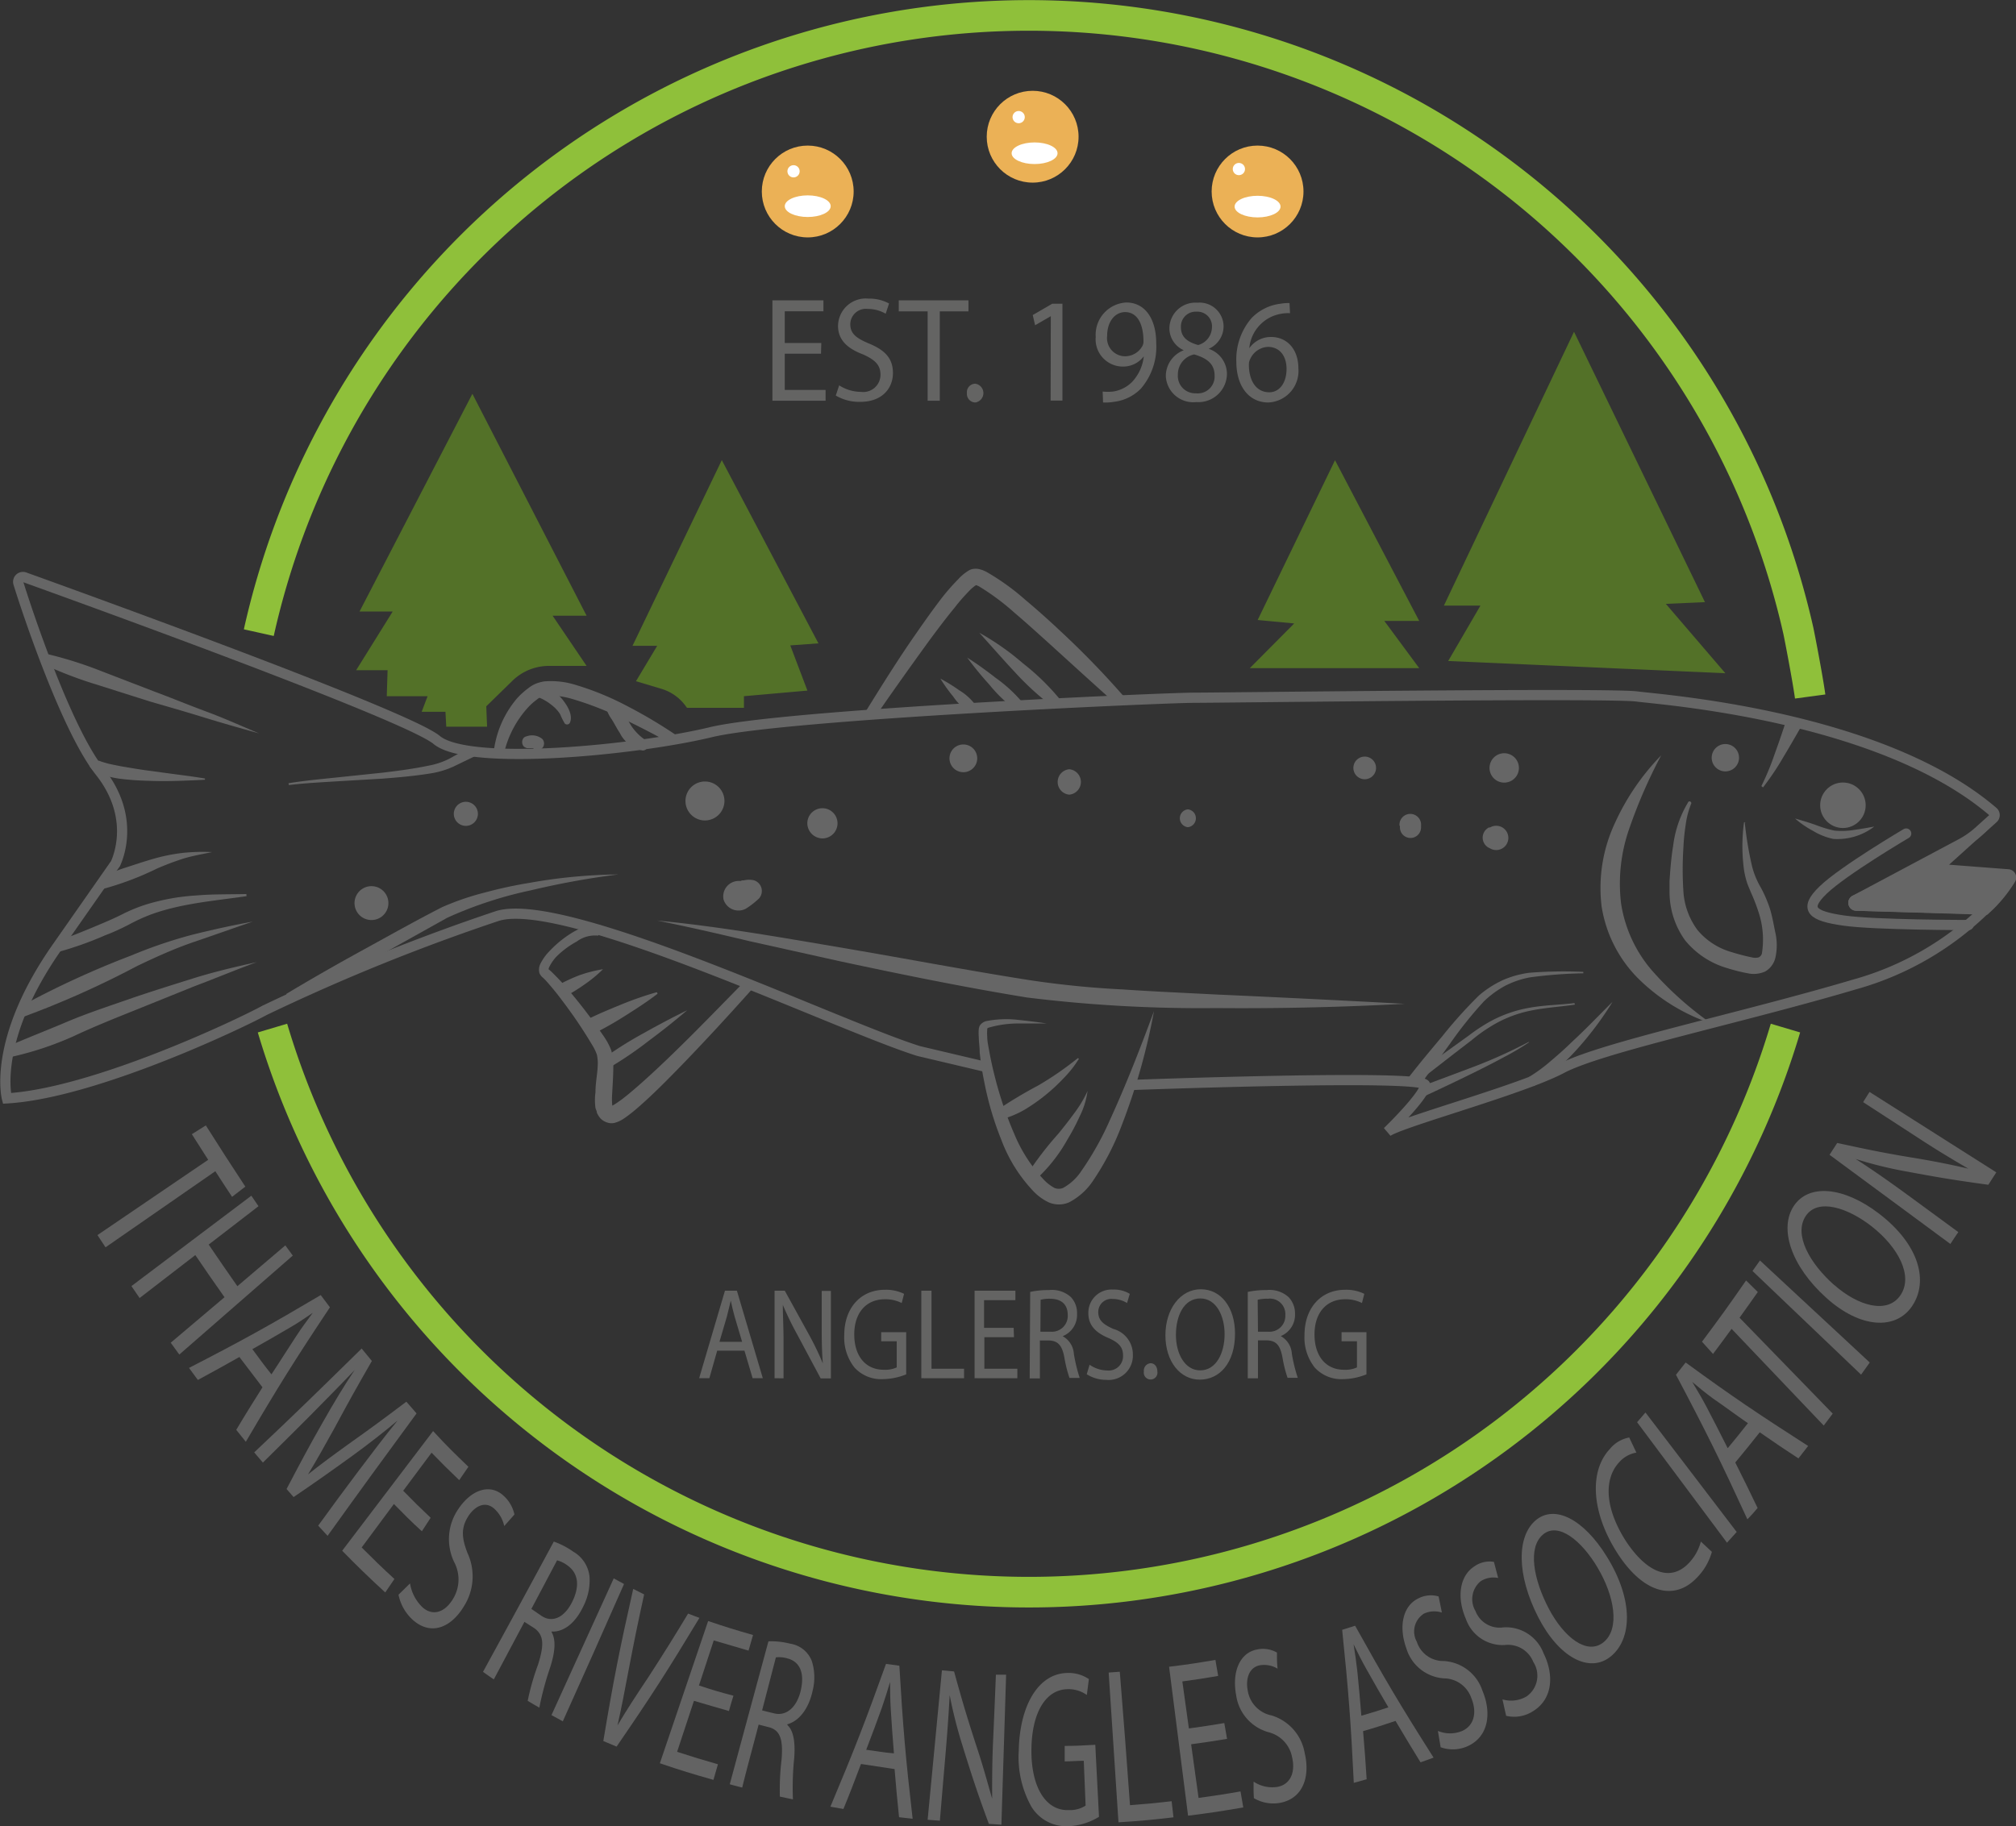 <svg id="Layer_1" data-name="Layer 1" xmlns="http://www.w3.org/2000/svg" viewBox="0 0 197.55 179"><rect x="0" y="0" width="197.55" height="179" fill="#333333" stroke="none"/><defs><style>.cls-1,.cls-5,.cls-7{fill:none;}.cls-1{stroke:#8fc03a;stroke-width:3px;}.cls-1,.cls-4,.cls-5,.cls-7{stroke-miterlimit:10;}.cls-2{fill:#ebb156;}.cls-3{fill:#fff;}.cls-4,.cls-6{fill:#666;}.cls-4,.cls-5,.cls-7{stroke:#666;}.cls-7{stroke-linecap:round;}.cls-8{fill:#646463;}.cls-9{fill:#636363;}.cls-10{fill:#537128;}</style></defs><title>logo final</title><g id="logo"><path class="cls-1" d="M186.19,90" transform="translate(-8.1 -11.23)"/><path class="cls-1" d="M33.46,73.24A77.3,77.3,0,0,1,184.31,73c.11.47.94,4.79,1.17,6.5" transform="translate(-8.1 -11.23)"/><path class="cls-1" d="M183.06,112A77.34,77.34,0,0,1,34.8,112" transform="translate(-8.1 -11.23)"/><g id="yellow_dots" data-name="yellow dots"><circle class="cls-2" cx="79.15" cy="18.77" r="4.5"/><circle class="cls-2" cx="101.19" cy="13.4" r="4.5"/><circle class="cls-2" cx="123.23" cy="18.77" r="4.5"/><ellipse class="cls-3" cx="79.15" cy="20.21" rx="2.25" ry="1.06"/><circle class="cls-3" cx="77.76" cy="16.79" r="0.6"/><ellipse class="cls-3" cx="101.38" cy="15.02" rx="2.25" ry="1.06"/><circle class="cls-3" cx="99.82" cy="11.48" r="0.6"/><ellipse class="cls-3" cx="123.23" cy="20.25" rx="2.25" ry="1.06"/><circle class="cls-3" cx="121.4" cy="16.57" r="0.6"/></g><g id="fish"><path class="cls-4" d="M202.64,100.39h0L190,100a.28.28,0,0,1-.13-.53l10-4.86-1.44,1.3a.31.31,0,0,0,.19.54l6.26.48a.31.31,0,0,1,.24.48A13.07,13.07,0,0,1,202.64,100.39Z" transform="translate(-8.1 -11.23)"/><path class="cls-5" d="M144,122.25l0,0s0,0,0,0Z" transform="translate(-8.1 -11.23)"/><path class="cls-5" d="M118.88,117.58s28.87-1.08,28.87,0c0,.9-2.94,3.85-3.69,4.58,1.27-.94,13.13-4.12,17.06-6.2s17.38-4.88,28.76-8.25a29.65,29.65,0,0,0,12.75-7.36L190,100a.28.28,0,0,1-.13-.53L200.14,94A9,9,0,0,0,202,92.72l1.42-1.28a.43.43,0,0,0,0-.63c-11-9.46-32.57-11-34.9-11.31-2.68-.37-40.38.12-43.38.12S85,81.25,77.75,83,54,86.38,50.88,83.75C48,81.36,16.22,69.87,10.5,67.81a.47.47,0,0,0-.6.58c1,3.23,4.78,14.44,8,18.49,3.59,4.55,1.67,8.65,1.52,9h0c-.07.09-.76,1.09-5.77,8.25-6.37,9.13-4.87,14.76-4.87,14.76,8.5-.5,22.75-7.26,25.25-8.63A197.44,197.44,0,0,1,56.88,101c6.74-2,33.24,10.75,41.24,13.25l6.69,1.58" transform="translate(-8.1 -11.23)"/><path class="cls-6" d="M72.5,101.46c6.15.59,12.23,1.67,18.3,2.7s12.12,2.19,18.18,3.14a91.32,91.32,0,0,0,9.1.91c3.07.21,6.14.34,9.21.5q9.22.41,18.46.91-9.24.5-18.5.42A139,139,0,0,1,108.72,109c-6.12-1-12.15-2.23-18.18-3.52l-9-2C78.52,102.76,75.52,102.07,72.5,101.46Z" transform="translate(-8.1 -11.23)"/><path class="cls-6" d="M170.88,85.27a50.27,50.27,0,0,0-3.12,7.16,16.32,16.32,0,0,0-.81,7.35,13.1,13.1,0,0,0,3.05,6.6,33.17,33.17,0,0,0,5.79,5.17,18.6,18.6,0,0,1-6.89-4.15,12.77,12.77,0,0,1-3.86-7.35,15,15,0,0,1,1.31-8.15A23.29,23.29,0,0,1,170.88,85.27Z" transform="translate(-8.1 -11.23)"/><path class="cls-7" d="M201,101.9s-9.2,0-12.24-.44-4-1.08-2-3,8.13-5.53,8.13-5.53" transform="translate(-8.1 -11.23)"/><path class="cls-6" d="M179.07,91.83a34,34,0,0,0,.73,4.37,8.06,8.06,0,0,0,.83,2,12.54,12.54,0,0,1,.92,2.14c.23.77.35,1.5.51,2.27a5.58,5.58,0,0,1,0,2.54,2.1,2.1,0,0,1-1,1.31,2.77,2.77,0,0,1-1.54.2,18.14,18.14,0,0,1-2.31-.58,8.29,8.29,0,0,1-4-2.7,8.12,8.12,0,0,1-1.51-4.59V97.56l.08-1.13c.07-.76.14-1.51.27-2.27a10.82,10.82,0,0,1,1.5-4.34.15.15,0,0,1,.21,0,.15.15,0,0,1,.06.19l0,0a8.37,8.37,0,0,0-.54,2.08,20.05,20.05,0,0,0-.22,2.19,33.38,33.38,0,0,0,0,4.36,7.11,7.11,0,0,0,1.38,3.75,6.73,6.73,0,0,0,3.33,2.16,20.19,20.19,0,0,0,2,.52,1.32,1.32,0,0,0,.66,0,.57.57,0,0,0,.32-.38,8.57,8.57,0,0,0-.31-4,18.69,18.69,0,0,0-.77-2c-.14-.35-.29-.66-.42-1.08a8.19,8.19,0,0,1-.26-1.17,17.32,17.32,0,0,1,0-4.55.07.07,0,0,1,.14,0Z" transform="translate(-8.1 -11.23)"/><circle class="cls-6" cx="180.59" cy="78.93" r="2.23"/><path class="cls-6" d="M184,91.46c.68.19,1.33.39,2,.62a11.24,11.24,0,0,0,1.85.56,7.25,7.25,0,0,0,1.91-.06c.66-.09,1.33-.21,2-.33a5.93,5.93,0,0,1-4,1.21,6.21,6.21,0,0,1-2-.79A9.28,9.28,0,0,1,184,91.46Z" transform="translate(-8.1 -11.23)"/><path class="cls-6" d="M180.7,88.28A25.67,25.67,0,0,0,182,85.14c.39-1.07.76-2.15,1.11-3.23l1.44.62c-.57,1-1.15,2-1.75,3a26.38,26.38,0,0,1-1.94,2.88Z" transform="translate(-8.1 -11.23)"/><path class="cls-6" d="M166.12,109.42a31.84,31.84,0,0,1-3.38,4.54,24.07,24.07,0,0,1-2,2,12.06,12.06,0,0,1-2.36,1.73l-.48-.88a15.61,15.61,0,0,0,2.18-1.6c.7-.59,1.4-1.21,2.06-1.86C163.49,112.11,164.78,110.75,166.12,109.42Z" transform="translate(-8.1 -11.23)"/><path class="cls-6" d="M163.25,106.63a45.17,45.17,0,0,0-5.24.4,9,9,0,0,0-2.43.83,9.84,9.84,0,0,0-2.06,1.51,39.31,39.31,0,0,0-3.27,4.07c-1,1.41-2.09,2.84-3.06,4.27l-1.12-.79c1.1-1.43,2.23-2.77,3.37-4.13a44.28,44.28,0,0,1,3.6-4,10.14,10.14,0,0,1,2.3-1.48,9.51,9.51,0,0,1,2.6-.73,42.85,42.85,0,0,1,5.31-.09Z" transform="translate(-8.1 -11.23)"/><path class="cls-6" d="M162.43,109.7c-1.45.22-2.91.29-4.33.59a11.84,11.84,0,0,0-4,1.6,15.38,15.38,0,0,0-1.76,1.27l-1.73,1.33-3.44,2.67-.48-.59,3.56-2.56,1.78-1.28a17.72,17.72,0,0,1,1.83-1.23,12.44,12.44,0,0,1,4.16-1.5c1.45-.26,2.91-.27,4.36-.45Z" transform="translate(-8.1 -11.23)"/><path class="cls-6" d="M157.94,113.39a24.63,24.63,0,0,1-2.47,1.46c-.84.46-1.69.89-2.55,1.32q-2.56,1.27-5.18,2.48l-.38-.93q2.69-1,5.34-2a47.65,47.65,0,0,0,5.19-2.36Z" transform="translate(-8.1 -11.23)"/><path class="cls-6" d="M110.67,111.55c-1,0-1.94,0-2.9,0a10.38,10.38,0,0,0-2.76.4c-.06,0-.2.1-.17.12s0,0,0,0v.11a3.61,3.61,0,0,0,0,.65c0,.47.11.94.19,1.4.17.94.38,1.87.62,2.79a36.31,36.31,0,0,0,1.85,5.38,14.65,14.65,0,0,0,3,4.58,4.22,4.22,0,0,0,.93.69,1.12,1.12,0,0,0,.84,0,5.11,5.11,0,0,0,1.81-1.69,29.31,29.31,0,0,0,2.76-4.92c1.59-3.47,3-7.08,4.34-10.72A62.05,62.05,0,0,1,118,121.58a25.77,25.77,0,0,1-2.73,5.29,6.33,6.33,0,0,1-2.41,2.21,2.51,2.51,0,0,1-2,0,5.1,5.1,0,0,1-1.41-1,14.83,14.83,0,0,1-3.23-5.13,30.69,30.69,0,0,1-1.67-5.67,28.39,28.39,0,0,1-.45-2.91c0-.49-.08-1-.09-1.49a5.5,5.5,0,0,1,0-.79,1.4,1.4,0,0,1,.06-.24.75.75,0,0,1,.2-.28,1.21,1.21,0,0,1,.45-.25,10.22,10.22,0,0,1,3-.14C108.74,111.29,109.71,111.4,110.67,111.55Z" transform="translate(-8.1 -11.23)"/><path class="cls-6" d="M117.47,80.24c-2.24-2-4.43-4-6.63-6-1.11-1-2.21-2-3.33-2.95a23.36,23.36,0,0,0-3.45-2.57,1.86,1.86,0,0,0-.36-.15s-.12,0,0,0l.06,0a0,0,0,0,1,0,0,3.84,3.84,0,0,0-.67.56c-.48.5-1,1.07-1.42,1.63-.94,1.14-1.83,2.33-2.71,3.53-1.74,2.41-3.48,4.84-5.16,7.3L92.91,81c1.58-2.55,3.16-5.09,4.88-7.56.86-1.24,1.72-2.46,2.65-3.67A22.35,22.35,0,0,1,102,68a4.74,4.74,0,0,1,1.06-.87,1.21,1.21,0,0,1,.57-.15,1.48,1.48,0,0,1,.52.06,2.92,2.92,0,0,1,.66.27,23.17,23.17,0,0,1,3.78,2.73q1.74,1.46,3.37,3a84.94,84.94,0,0,1,6.27,6.46Z" transform="translate(-8.1 -11.23)"/><path class="cls-6" d="M73.91,84.15c-1.58-.88-3.2-1.73-4.84-2.5a31.17,31.17,0,0,0-5-1.94,7.63,7.63,0,0,0-2.44-.29,2.2,2.2,0,0,0-.49.12,1.48,1.48,0,0,0-.43.26,6,6,0,0,0-.92.83,10,10,0,0,0-2.32,4.52l-1-.13a9.86,9.86,0,0,1,2.28-5.32,7.18,7.18,0,0,1,1.1-1,3.14,3.14,0,0,1,.74-.45,3.76,3.76,0,0,1,.84-.23,8,8,0,0,1,3,.32,27.81,27.81,0,0,1,5.21,2.14,47.07,47.07,0,0,1,4.78,2.85Z" transform="translate(-8.1 -11.23)"/><path class="cls-6" d="M81.92,108.05c-2.37,2.65-4.76,5.26-7.24,7.81-1.24,1.27-2.49,2.54-3.85,3.74-.34.3-.69.6-1.06.88-.19.15-.39.29-.6.43a3,3,0,0,1-.88.39,1.33,1.33,0,0,1-.76-.07,1.51,1.51,0,0,1-.61-.4,2.32,2.32,0,0,1-.33-.53c0-.15-.1-.32-.14-.47a5.74,5.74,0,0,1,0-1.53c0-.92.19-1.79.22-2.61a4,4,0,0,0-.08-1.08,4.66,4.66,0,0,0-.49-1,45.1,45.1,0,0,0-2.93-4.33,25.35,25.35,0,0,0-1.64-2l-.2-.2a1.12,1.12,0,0,1-.37-.47,1.33,1.33,0,0,1,.14-1,4.88,4.88,0,0,1,.87-1.18,10.74,10.74,0,0,1,2.16-1.76,7.33,7.33,0,0,1,1.29-.62,2.74,2.74,0,0,1,1.6-.11l-.3,1a3,3,0,0,0-2.11.58A8.71,8.71,0,0,0,62.62,105a4.2,4.2,0,0,0-.69,1c-.08.15-.08.32-.09.26-.17-.2.23.15.35.27a24.58,24.58,0,0,1,1.84,2,53.79,53.79,0,0,1,3.25,4.3,6.52,6.52,0,0,1,.71,1.33,5.42,5.42,0,0,1,.21,1.54c0,1-.07,1.85-.11,2.69a6.7,6.7,0,0,0,0,1.12.53.53,0,0,1,0,.17,0,0,0,0,1,0,0s-.06,0-.06,0,0,0,0,0-.07,0-.1,0a2,2,0,0,0,.32-.16,4.78,4.78,0,0,0,.5-.33c.34-.23.67-.5,1-.77,1.33-1.11,2.62-2.31,3.89-3.53,2.54-2.44,5-5,7.47-7.51Z" transform="translate(-8.1 -11.23)"/><path class="cls-6" d="M75.44,110.25q-1.84,1.57-3.77,3a35.64,35.64,0,0,1-4,2.71l-.58-.88a36.53,36.53,0,0,1,4.06-2.57Q73.26,111.32,75.44,110.25Z" transform="translate(-8.1 -11.23)"/><path class="cls-6" d="M72.54,108.63c-1,.78-2.07,1.46-3.14,2.14a35.14,35.14,0,0,1-3.27,1.85l-.69-1.35c1.11-.59,2.28-1.06,3.44-1.54s2.36-.9,3.58-1.25Z" transform="translate(-8.1 -11.23)"/><path class="cls-6" d="M67.19,106.23a13.22,13.22,0,0,1-1.85,1.52,15.2,15.2,0,0,1-2,1.21l-.6-1.14a16.44,16.44,0,0,1,2.14-1A13.31,13.31,0,0,1,67.19,106.23Z" transform="translate(-8.1 -11.23)"/><path class="cls-6" d="M113.83,115a10.73,10.73,0,0,1-1.51,1.92A17.87,17.87,0,0,1,108.5,120a9.31,9.31,0,0,1-2.26.94l-.43-.9a43.64,43.64,0,0,1,4-2.4,30.76,30.76,0,0,0,3.9-2.69Z" transform="translate(-8.1 -11.23)"/><path class="cls-6" d="M108.75,126.34a33.14,33.14,0,0,1,3.07-4c.53-.65,1.05-1.31,1.55-2a11.55,11.55,0,0,0,1.3-2.17,7.78,7.78,0,0,1-.77,2.48,20.8,20.8,0,0,1-1.21,2.29,15.6,15.6,0,0,1-3.19,4Z" transform="translate(-8.1 -11.23)"/><path class="cls-6" d="M177.17,86.84a1.34,1.34,0,0,0,0-2.68,1.34,1.34,0,0,0,0,2.68Z" transform="translate(-8.1 -11.23)"/><path class="cls-6" d="M155.5,87.94a1.44,1.44,0,0,0,0-2.88,1.44,1.44,0,0,0,0,2.88Z" transform="translate(-8.1 -11.23)"/><path class="cls-6" d="M154.07,92.31l-.13.06a1.12,1.12,0,0,0,0,1.93l.13.06a1.19,1.19,0,1,0,0-2Z" transform="translate(-8.1 -11.23)"/><path class="cls-6" d="M145.28,92.17l0,.16a1,1,0,0,0,2.07,0l0-.16a1.06,1.06,0,1,0-2.11,0Z" transform="translate(-8.1 -11.23)"/><path class="cls-6" d="M141.83,87.61a1.11,1.11,0,0,0,0-2.22,1.11,1.11,0,0,0,0,2.22Z" transform="translate(-8.1 -11.23)"/><path class="cls-6" d="M68.69,96.94a79.9,79.9,0,0,0-8.58,1.56,39.5,39.5,0,0,0-8.17,2.68l-7.6,4.24c-2.56,1.4-5.12,2.79-7.71,4.11l-.49-.87c2.5-1.5,5-2.93,7.59-4.35s5.07-2.82,7.71-4.17a26.61,26.61,0,0,1,4.22-1.44,42.8,42.8,0,0,1,4.3-.93A52.24,52.24,0,0,1,68.69,96.94Z" transform="translate(-8.1 -11.23)"/><path class="cls-6" d="M33.5,83.12c-1.79-.5-3.57-1-5.35-1.55S24.6,80.51,22.83,80l-5.3-1.68a38.9,38.9,0,0,1-5.2-2l.33-1A39.4,39.4,0,0,1,18,77l5.19,2c1.74.65,3.46,1.36,5.19,2S31.79,82.41,33.5,83.12Z" transform="translate(-8.1 -11.23)"/><path class="cls-6" d="M28.18,87.66c-1.85.09-3.72.18-5.59.1a27.15,27.15,0,0,1-2.82-.21,10.64,10.64,0,0,1-1.42-.31,4.73,4.73,0,0,1-.73-.28l-.37-.22a2.23,2.23,0,0,1-.39-.42l.85-.52a.22.22,0,0,1,.12,0l.25.1.58.17c.42.1.86.18,1.3.27.89.15,1.8.31,2.71.43l2.75.37c.92.12,1.85.24,2.77.4Z" transform="translate(-8.1 -11.23)"/><path class="cls-6" d="M28.88,94.75c-.95.2-1.89.36-2.79.63a27.9,27.9,0,0,0-2.64,1,29.36,29.36,0,0,1-5.33,2l-.36-.93a12.55,12.55,0,0,1,2.62-1.17c.9-.29,1.81-.6,2.75-.87A18,18,0,0,1,26,94.83,18.77,18.77,0,0,1,28.88,94.75Z" transform="translate(-8.1 -11.23)"/><path class="cls-6" d="M32.26,99.07c-3.23.47-6.5.72-9.46,1.83a18,18,0,0,0-2.15,1c-.73.37-1.48.72-2.23,1a34.22,34.22,0,0,1-4.65,1.65l-.29-.95c1.49-.57,3-1.16,4.47-1.79.74-.31,1.48-.63,2.2-1a15.41,15.41,0,0,1,2.32-.94,21.12,21.12,0,0,1,4.88-.87c1.64-.14,3.27-.1,4.89-.14Z" transform="translate(-8.1 -11.23)"/><path class="cls-6" d="M32.88,101.56c-1.94.66-3.87,1.35-5.78,2s-3.78,1.5-5.59,2.37a90.4,90.4,0,0,1-11.21,5L9.89,110A88.92,88.92,0,0,1,21,104.87a45.93,45.93,0,0,1,5.87-2C28.85,102.37,30.86,101.93,32.88,101.56Z" transform="translate(-8.1 -11.23)"/><path class="cls-6" d="M33.25,105.54c-2,.73-4,1.57-6.05,2.34l-6,2.42c-2,.8-4,1.61-5.94,2.52A31.7,31.7,0,0,1,9,114.87l-.3-1c2-.88,4-1.65,5.93-2.47s4.07-1.53,6.12-2.24,4.11-1.35,6.18-2S31.13,106,33.25,105.54Z" transform="translate(-8.1 -11.23)"/><path class="cls-6" d="M36.37,88c1.53-.25,3.06-.39,4.59-.55l4.59-.48c1.52-.18,3.05-.38,4.53-.69a7.35,7.35,0,0,0,2.06-.69l2-1.11.46.89-2.07,1a8.65,8.65,0,0,1-2.32.68c-1.55.25-3.09.38-4.62.5L41,87.82c-1.53.1-3.07.17-4.59.36Z" transform="translate(-8.1 -11.23)"/><path class="cls-6" d="M104.06,73.25a25.06,25.06,0,0,1,4.28,3A22.91,22.91,0,0,1,112,79.82l-.69.72a27.8,27.8,0,0,1-3.8-3.47C106.35,75.83,105.23,74.54,104.06,73.25Z" transform="translate(-8.1 -11.23)"/><path class="cls-6" d="M102.88,75.69c1,.63,1.91,1.3,2.81,2A13.92,13.92,0,0,1,108.22,80l-.69.73a13.58,13.58,0,0,1-2.47-2.38A33.09,33.09,0,0,1,102.88,75.69Z" transform="translate(-8.1 -11.23)"/><path class="cls-6" d="M100.25,77.75a15.5,15.5,0,0,1,1.83,1.13,5.55,5.55,0,0,1,1.57,1.4L103,81a5.56,5.56,0,0,1-1.49-1.49A15.78,15.78,0,0,1,100.25,77.75Z" transform="translate(-8.1 -11.23)"/><path class="cls-6" d="M112.88,89.12a1.25,1.25,0,0,0,0-2.49,1.25,1.25,0,0,0,0,2.49Z" transform="translate(-8.1 -11.23)"/><path class="cls-6" d="M102.5,86.92a1.36,1.36,0,0,0,0-2.72,1.36,1.36,0,0,0,0,2.72Z" transform="translate(-8.1 -11.23)"/><path class="cls-6" d="M88.69,93.41a1.48,1.48,0,1,0-1.48-1.47,1.5,1.5,0,0,0,1.48,1.47Z" transform="translate(-8.1 -11.23)"/><path class="cls-6" d="M77.19,91.65a1.92,1.92,0,0,0,1.9-1.9,1.91,1.91,0,1,0-1.9,1.9Z" transform="translate(-8.1 -11.23)"/><path class="cls-6" d="M82,97.52a2.08,2.08,0,0,0-1,0c-.06,0-.26,0-.29.06.38,0,.43,0,.12,0l-.33,0A1.51,1.51,0,0,0,79,99.39a1.53,1.53,0,0,0,2.2.9,8,8,0,0,0,1.28-1A1.1,1.1,0,0,0,82,97.52Z" transform="translate(-8.1 -11.23)"/><path class="cls-6" d="M124.5,92.31a.88.88,0,0,0,0-1.75.88.88,0,0,0,0,1.75Z" transform="translate(-8.1 -11.23)"/><path class="cls-6" d="M59.68,84.56l.46,0c.09,0,.23,0,.19,0a.63.63,0,0,0,.63.16.47.47,0,0,0,.15-.06.66.66,0,0,0,.13-1,1.59,1.59,0,0,0-1.56-.25c-.54.1-.56,1,0,1.12Z" transform="translate(-8.1 -11.23)"/><path class="cls-6" d="M63.94,82.08c.36-.77-.31-1.8-.8-2.38s-1.68-1.59-2.44-1.27a.51.51,0,0,0-.31.74c.21.35.54.41.88.59a4.93,4.93,0,0,1,.94.62,3.41,3.41,0,0,1,.77.84,7.18,7.18,0,0,0,.46.92.31.31,0,0,0,.5-.06Z" transform="translate(-8.1 -11.23)"/><path class="cls-6" d="M71.32,83.75a5,5,0,0,1-1.71-2c-.36-.64-.7-1.52-1.53-1.6a.54.54,0,0,0-.52.68,3.8,3.8,0,0,0,.5.93c.27.44.5.9.78,1.32a3.2,3.2,0,0,0,2.21,1.71c.54.05.69-.74.27-1Z" transform="translate(-8.1 -11.23)"/><path class="cls-6" d="M44.5,101.41a1.66,1.66,0,0,0,0-3.32,1.66,1.66,0,0,0,0,3.32Z" transform="translate(-8.1 -11.23)"/><path class="cls-6" d="M53.75,92.18a1.18,1.18,0,0,0,0-2.36,1.18,1.18,0,0,0,0,2.36Z" transform="translate(-8.1 -11.23)"/></g><path class="cls-8" d="M88.55,45.9H85v3.55h4v1.06H83.79V40.67h5v1.07H85v3.11h3.58Z" transform="translate(-8.1 -11.23)"/><path class="cls-8" d="M90.33,49a4,4,0,0,0,2.13.64,1.69,1.69,0,0,0,1.92-1.68c0-.92-.49-1.45-1.73-2-1.5-.57-2.43-1.4-2.43-2.79a2.72,2.72,0,0,1,3-2.67,4,4,0,0,1,2,.48l-.33,1a3.52,3.52,0,0,0-1.75-.47A1.53,1.53,0,0,0,91.42,43c0,.92.56,1.37,1.83,1.9,1.55.64,2.35,1.44,2.35,2.89s-1,2.83-3.22,2.83A4.51,4.51,0,0,1,90,50Z" transform="translate(-8.1 -11.23)"/><path class="cls-8" d="M99,41.75H96.17V40.67H103v1.08h-2.81v8.76H99Z" transform="translate(-8.1 -11.23)"/><path class="cls-8" d="M102.85,49.76a.83.83,0,0,1,.82-.92.93.93,0,0,1,0,1.84A.84.84,0,0,1,102.85,49.76Z" transform="translate(-8.1 -11.23)"/><path class="cls-8" d="M111.07,42.22h0l-1.54.89-.23-1L111.21,41h1v9.49h-1.16Z" transform="translate(-8.1 -11.23)"/><path class="cls-8" d="M116.15,49.61a4.87,4.87,0,0,0,1,0,3.32,3.32,0,0,0,1.86-.92,4.32,4.32,0,0,0,1.17-2.53h0a2.54,2.54,0,0,1-2.09,1,2.67,2.67,0,0,1-2.62-2.9,3.17,3.17,0,0,1,3-3.38c1.82,0,2.93,1.58,2.93,4a6.27,6.27,0,0,1-1.52,4.46,4.4,4.4,0,0,1-2.58,1.27,5.09,5.09,0,0,1-1.11.07Zm.44-5.46a1.78,1.78,0,0,0,1.71,2,1.94,1.94,0,0,0,1.74-1,.88.88,0,0,0,.11-.47c0-1.62-.56-2.86-1.81-2.86C117.31,41.84,116.59,42.8,116.59,44.15Z" transform="translate(-8.1 -11.23)"/><path class="cls-8" d="M122.34,48.1a2.71,2.71,0,0,1,1.76-2.54v0a2.36,2.36,0,0,1-1.41-2.13,2.55,2.55,0,0,1,2.75-2.53A2.35,2.35,0,0,1,128,43.2a2.41,2.41,0,0,1-1.46,2.22v0a2.61,2.61,0,0,1,1.79,2.46,2.8,2.8,0,0,1-3,2.76A2.69,2.69,0,0,1,122.34,48.1Zm4.78-.05c0-1.16-.75-1.71-2-2.08a2,2,0,0,0-1.6,2,1.7,1.7,0,0,0,1.77,1.81A1.65,1.65,0,0,0,127.12,48.05Zm-3.3-4.75c0,1,.67,1.46,1.69,1.75a1.84,1.84,0,0,0,1.35-1.72,1.43,1.43,0,0,0-1.5-1.55A1.45,1.45,0,0,0,123.82,43.3Z" transform="translate(-8.1 -11.23)"/><path class="cls-8" d="M134.51,41.93a3.66,3.66,0,0,0-.9.06,3.76,3.76,0,0,0-3.09,3.37h0a2.58,2.58,0,0,1,2.14-1.1c1.57,0,2.67,1.22,2.67,3.07a3.09,3.09,0,0,1-2.95,3.35c-1.89,0-3.13-1.58-3.13-4a6.18,6.18,0,0,1,1.5-4.28,4.72,4.72,0,0,1,2.83-1.4,5.26,5.26,0,0,1,.88-.07Zm-.34,5.47c0-1.35-.73-2.17-1.83-2.17a2,2,0,0,0-1.72,1.17,1.14,1.14,0,0,0-.14.57c0,1.56.7,2.71,2,2.71C133.47,49.68,134.17,48.76,134.17,47.4Z" transform="translate(-8.1 -11.23)"/><path class="cls-8" d="M78.38,143.62l-.77,2.7h-1l2.53-8.58h1.17l2.54,8.58h-1l-.8-2.7Zm2.44-.87-.73-2.46c-.16-.56-.27-1.07-.38-1.57h0c-.12.51-.24,1-.38,1.55l-.73,2.48Z" transform="translate(-8.1 -11.23)"/><path class="cls-8" d="M84,146.32v-8.58h1l2.39,4.34a27.73,27.73,0,0,1,1.34,2.79l0,0c-.09-1.14-.11-2.18-.11-3.52v-3.59h.9v8.58h-1L86.2,142a30,30,0,0,1-1.39-2.87l0,0c0,1.08.07,2.11.07,3.53v3.67Z" transform="translate(-8.1 -11.23)"/><path class="cls-8" d="M96.9,145.94a6.3,6.3,0,0,1-2.29.47,3.52,3.52,0,0,1-2.78-1.14,4.73,4.73,0,0,1-1-3.19c0-2.56,1.53-4.43,4-4.43a4,4,0,0,1,1.86.4l-.23.9a3.5,3.5,0,0,0-1.65-.37c-1.81,0-3,1.3-3,3.45s1.14,3.46,2.88,3.46a2.72,2.72,0,0,0,1.28-.23V142.7H94.45v-.89H96.9Z" transform="translate(-8.1 -11.23)"/><path class="cls-8" d="M98.38,137.74h1v7.65h3.19v.93H98.38Z" transform="translate(-8.1 -11.23)"/><path class="cls-8" d="M107.46,142.3h-2.9v3.09h3.23v.93H103.6v-8.58h4v.93h-3.07v2.71h2.9Z" transform="translate(-8.1 -11.23)"/><path class="cls-8" d="M109.05,137.86a8.31,8.31,0,0,1,1.84-.18,2.76,2.76,0,0,1,2.16.7,2.27,2.27,0,0,1,.59,1.63,2.24,2.24,0,0,1-1.41,2.19v0a2.13,2.13,0,0,1,1.1,1.73,15.65,15.65,0,0,0,.57,2.36h-1a12.44,12.44,0,0,1-.5-2c-.22-1.18-.62-1.63-1.49-1.67H110v3.72h-1Zm1,3.9h1a1.55,1.55,0,0,0,1.68-1.63c0-1.1-.69-1.59-1.71-1.6a3.51,3.51,0,0,0-.95.1Z" transform="translate(-8.1 -11.23)"/><path class="cls-8" d="M114.87,145a3.12,3.12,0,0,0,1.72.56,1.41,1.41,0,0,0,1.56-1.46c0-.81-.4-1.26-1.4-1.71-1.22-.5-2-1.22-2-2.43a2.27,2.27,0,0,1,2.41-2.33,3,3,0,0,1,1.65.42l-.27.9a2.69,2.69,0,0,0-1.41-.4,1.28,1.28,0,0,0-1.41,1.28c0,.8.46,1.2,1.48,1.66a2.59,2.59,0,0,1,1.91,2.52,2.38,2.38,0,0,1-2.61,2.47,3.54,3.54,0,0,1-1.91-.55Z" transform="translate(-8.1 -11.23)"/><path class="cls-8" d="M120.19,145.66a.72.72,0,0,1,.66-.81c.39,0,.66.34.66.81a.67.67,0,1,1-1.32,0Z" transform="translate(-8.1 -11.23)"/><path class="cls-8" d="M129.12,141.94c0,2.95-1.56,4.52-3.46,4.52s-3.36-1.76-3.36-4.35,1.48-4.51,3.47-4.51S129.12,139.4,129.12,141.94Zm-5.79.14c0,1.83.87,3.47,2.38,3.47s2.39-1.61,2.39-3.56c0-1.7-.77-3.49-2.38-3.49S123.33,140.2,123.33,142.08Z" transform="translate(-8.1 -11.23)"/><path class="cls-8" d="M130.37,137.86a8.47,8.47,0,0,1,1.85-.18,2.77,2.77,0,0,1,2.16.7A2.31,2.31,0,0,1,135,140a2.25,2.25,0,0,1-1.4,2.19v0a2.12,2.12,0,0,1,1.09,1.73,15.23,15.23,0,0,0,.58,2.36h-1a12.44,12.44,0,0,1-.5-2c-.22-1.18-.61-1.63-1.49-1.67h-.91v3.72h-1Zm1,3.9h1a1.55,1.55,0,0,0,1.68-1.63,1.51,1.51,0,0,0-1.71-1.6,3.6,3.6,0,0,0-1,.1Z" transform="translate(-8.1 -11.23)"/><path class="cls-8" d="M142,145.94a6.3,6.3,0,0,1-2.29.47,3.52,3.52,0,0,1-2.78-1.14,4.73,4.73,0,0,1-1-3.19c0-2.56,1.53-4.43,4-4.43a4,4,0,0,1,1.86.4l-.23.9a3.5,3.5,0,0,0-1.65-.37c-1.81,0-3,1.3-3,3.45s1.14,3.46,2.88,3.46a2.72,2.72,0,0,0,1.28-.23V142.7h-1.51v-.89H142Z" transform="translate(-8.1 -11.23)"/><path class="cls-9" d="M28.5,124.91l-1.6-2.51,1.37-.86c1.52,2.4,2.29,3.6,3.87,6l-1.3,1c-.66-1-1-1.51-1.64-2.51l-10.76,7.46-.79-1.2Z" transform="translate(-8.1 -11.23)"/><path class="cls-9" d="M33.43,129.46l-4.88,3.76c1.11,1.64,1.68,2.46,2.81,4.08l4.7-4,.73,1L25.67,144l-.84-1.16,5.27-4.46c-1.16-1.64-1.73-2.47-2.86-4.13l-5.46,4.21-.8-1.17,11.75-8.86Z" transform="translate(-8.1 -11.23)"/><path class="cls-9" d="M31.56,144.24c-1.61.91-2.43,1.36-4.07,2.25l-.87-1.18c5.28-2.72,7.86-4.15,12.91-7.14l.9,1.2c-3.43,5.15-5.08,7.79-8.24,13.18l-.94-1.17c1-1.68,1.53-2.51,2.57-4.17C32.91,146,32.46,145.44,31.56,144.24Zm3.14,1.7c1-1.51,1.45-2.26,2.43-3.75.55-.85,1.1-1.57,1.62-2.28v0c-.72.49-1.46,1-2.23,1.44-1.47.86-2.21,1.29-3.69,2.12C33.57,144.46,33.94,145,34.7,145.94Z" transform="translate(-8.1 -11.23)"/><path class="cls-9" d="M43.15,155.52c1.24-1.65,2.74-3.63,3.91-5.05l0,0c-1.31,1.1-2.74,2.22-4.37,3.41-2.3,1.66-3.46,2.48-5.82,4.09l-.69-.79c1.39-2.64,2.1-4,3.55-6.54,1.08-1.91,2.11-3.62,3.12-5.12l0,0c-1.26,1.33-3,3.09-4.53,4.64-1.78,1.78-2.67,2.66-4.46,4.43l-.85-1c4.24-4,6.35-6.08,10.53-10.18l1,1.22c-1.5,2.61-2.24,3.93-3.67,6.59-.93,1.68-1.76,3.17-2.59,4.53l0,0c1.15-.92,2.44-1.87,3.94-2.95,2.31-1.64,3.45-2.48,5.7-4.18l1,1.15c-3.51,4.78-5.26,7.18-8.72,12l-.92-1C40.81,158.65,41.59,157.61,43.15,155.52Z" transform="translate(-8.1 -11.23)"/><path class="cls-9" d="M49.44,161.32c-1.11-1-1.66-1.58-2.74-2.67l-3.16,4.26c1.27,1.27,1.91,1.89,3.21,3.09l-.9,1.32c-1.71-1.58-2.56-2.4-4.22-4.09l8.91-11.73C51.92,153,52.61,153.66,54,155l-.9,1.31c-1.1-1.05-1.64-1.59-2.71-2.69l-2.78,3.73c1.07,1.09,1.6,1.62,2.69,2.65Z" transform="translate(-8.1 -11.23)"/><path class="cls-9" d="M48.28,166.43a4.13,4.13,0,0,0,1.24,2.36c1,.87,2.16.48,2.94-.79a3.64,3.64,0,0,0,.14-3.67,5.2,5.2,0,0,1,.4-5.17c1.27-1.91,3.07-2.52,4.38-1.38a3.46,3.46,0,0,1,1.13,1.9l-1,1.13a3.19,3.19,0,0,0-1-1.72c-.93-.81-1.94-.13-2.49.71-.75,1.15-.7,2.11-.12,3.63a5.46,5.46,0,0,1-.35,5.26c-1.17,1.95-3.1,2.94-4.94,1.37a4.54,4.54,0,0,1-1.46-2.52Z" transform="translate(-8.1 -11.23)"/><path class="cls-9" d="M62.37,162.33a7.94,7.94,0,0,1,1.92,1,3.21,3.21,0,0,1,1.58,2.46,5.61,5.61,0,0,1-.61,2.89c-.83,1.75-2,2.53-3.11,2.47l0,.06c.44.74.35,1.91-.12,3.4a30.19,30.19,0,0,0-1.08,4c-.46-.26-.69-.4-1.14-.67a24.1,24.1,0,0,1,1-3.51c.64-2,.57-2.92-.32-3.59l-1-.64-3,5.64c-.43-.29-.64-.44-1.06-.74C58.22,170,59.61,167.45,62.37,162.33Zm-2.2,6.6,1,.69c1.07.71,2.25.14,3-1.38.84-1.7.5-2.9-.48-3.58a2.91,2.91,0,0,0-1-.49Z" transform="translate(-8.1 -11.23)"/><path class="cls-9" d="M69.25,166.49c-2.38,5.38-3.57,8.08-6,13.46l-1.11-.61,6.1-13.4Z" transform="translate(-8.1 -11.23)"/><path class="cls-9" d="M67.22,181.88c1-6,1.6-9,2.93-14.91l1.07.54c-.64,2.92-.94,4.38-1.5,7.31-.38,2-.72,3.82-1.11,5.53h0c.87-1.48,1.9-3.05,3-4.69,1.61-2.49,2.39-3.74,3.92-6.27.44.17.66.26,1.11.42-3.1,5.14-4.72,7.67-8.12,12.62Z" transform="translate(-8.1 -11.23)"/><path class="cls-9" d="M79.53,178.94c-1.38-.39-2.06-.6-3.43-1l-1.65,5c1.6.52,2.4.76,4,1.22-.17.61-.26.92-.44,1.53-2.11-.6-3.17-.92-5.25-1.63l4.73-13.94c1.75.59,2.63.86,4.4,1.37-.17.61-.26.92-.44,1.53-1.37-.39-2-.6-3.41-1l-1.45,4.42c1.35.44,2,.64,3.38,1C79.79,178,79.7,178.34,79.53,178.94Z" transform="translate(-8.1 -11.23)"/><path class="cls-9" d="M83.4,172.11a7.56,7.56,0,0,1,2.13.23,2.7,2.7,0,0,1,2.13,1.73,5.28,5.28,0,0,1,.07,2.88c-.41,1.9-1.42,3-2.48,3.29l0,.07c.6.54.79,1.65.68,3.19a28.43,28.43,0,0,0-.13,4.1l-1.28-.27a24.76,24.76,0,0,1,.16-3.57c.18-2-.12-2.89-1.15-3.21l-1.09-.28c-.64,2.47-1,3.71-1.61,6.17-.49-.12-.73-.18-1.22-.32C81.12,180.52,81.88,177.72,83.4,172.11Zm-.62,6.77,1.17.29c1.22.3,2.24-.61,2.62-2.25.42-1.86-.19-2.85-1.32-3.14a2.87,2.87,0,0,0-1.12-.1Z" transform="translate(-8.1 -11.23)"/><path class="cls-9" d="M92.47,184.13c-.67,1.77-1,2.65-1.72,4.41l-1.28-.22c2.34-5.56,3.43-8.37,5.45-14l1.31.18c.35,6,.61,9,1.3,15l-1.33-.15c-.2-1.89-.28-2.83-.44-4.72C94.44,184.43,93.78,184.33,92.47,184.13Zm3.23-1c-.14-1.73-.2-2.59-.31-4.31-.06-1-.07-1.86-.07-2.73h0c-.25.85-.52,1.71-.82,2.57-.59,1.64-.9,2.45-1.52,4.08C94.05,182.87,94.6,183,95.7,183.09Z" transform="translate(-8.1 -11.23)"/><path class="cls-9" d="M99,189.6l1.4-14.65,1.19.11c.84,3.05,1.3,4.58,2.29,7.62.58,1.75,1,3.33,1.44,4.85l0,0c0-2,0-3.76.11-6,.11-2.46.16-3.69.26-6.15l1,0c-.18,5.88-.28,8.82-.46,14.7L105,190c-1.11-3-1.62-4.56-2.57-7.62a45,45,0,0,1-1.27-5l0,0c-.1,1.85-.22,3.61-.43,6.05s-.32,3.76-.53,6.26Z" transform="translate(-8.1 -11.23)"/><path class="cls-9" d="M115.79,189.31a6.19,6.19,0,0,1-3,.92,4,4,0,0,1-3.62-1.91,9.93,9.93,0,0,1-1.24-5.49c.08-4.38,1.88-7.54,4.72-7.62a3.56,3.56,0,0,1,2.15.6l-.2,1.56a3.08,3.08,0,0,0-1.93-.57c-2.09.06-3.47,2.27-3.5,5.95s1.43,6,3.67,5.9a2.78,2.78,0,0,0,1.64-.44c-.07-1.76-.11-2.63-.18-4.39-.75,0-1.12.05-1.87.06,0-.61,0-.91,0-1.52,1.2,0,1.8-.05,3-.11C115.57,185.07,115.65,186.48,115.79,189.31Z" transform="translate(-8.1 -11.23)"/><path class="cls-9" d="M116.74,175.17l1.09-.08c.42,5.23.62,7.85,1,13.08,1.63-.13,2.45-.2,4.08-.39l.18,1.58c-2.15.25-3.23.35-5.39.49Z" transform="translate(-8.1 -11.23)"/><path class="cls-9" d="M128.34,181.67c-1.41.23-2.11.34-3.52.53l.73,5.26c1.64-.23,2.47-.35,4.11-.64l.27,1.57c-2.16.37-3.24.54-5.41.81-.75-5.84-1.12-8.76-1.86-14.6,1.82-.22,2.73-.36,4.54-.67l.27,1.57c-1.4.24-2.1.35-3.51.54.26,1.84.39,2.76.64,4.61,1.39-.19,2.09-.3,3.47-.53C128.18,180.74,128.23,181.05,128.34,181.67Z" transform="translate(-8.1 -11.23)"/><path class="cls-9" d="M130.94,185.86a3.28,3.28,0,0,0,2.37.51c1.24-.25,1.74-1.42,1.41-2.87a3.13,3.13,0,0,0-2.34-2.49,4.39,4.39,0,0,1-3.15-3.63c-.42-2.25.34-4.12,2-4.46a2.76,2.76,0,0,1,2,.29c0,.63,0,.95.06,1.58a2.56,2.56,0,0,0-1.76-.33c-1.15.25-1.36,1.51-1.16,2.49a2.94,2.94,0,0,0,2.32,2.42,4.67,4.67,0,0,1,3.26,3.7c.53,2.21-.1,4.4-2.36,4.86a3.72,3.72,0,0,1-2.62-.45C130.93,186.83,130.94,186.51,130.94,185.86Z" transform="translate(-8.1 -11.23)"/><path class="cls-9" d="M141.67,180.91c.16,1.88.23,2.83.35,4.72l-1.26.35c-.29-6-.52-9-1.14-15l1.27-.4c2.92,5.25,4.46,7.85,7.69,12.93l-1.28.46c-1-1.62-1.48-2.43-2.45-4.06C143.58,180.33,143,180.53,141.67,180.91Zm2.48-2.33c-.88-1.49-1.31-2.25-2.16-3.76-.48-.85-.87-1.64-1.25-2.42h0c.14.87.27,1.77.37,2.67.17,1.73.25,2.6.39,4.33C142.55,179.1,143.09,178.93,144.15,178.58Z" transform="translate(-8.1 -11.23)"/><path class="cls-9" d="M149,180.89a3.09,3.09,0,0,0,2.39,0c1.17-.53,1.46-1.83.89-3.21a2.86,2.86,0,0,0-2.69-1.94,4.14,4.14,0,0,1-3.68-2.94c-.78-2.16-.34-4.16,1.16-4.89a2.66,2.66,0,0,1,2-.2c.13.63.2.95.32,1.58a2.41,2.41,0,0,0-1.75.1,2.07,2.07,0,0,0-.71,2.75,2.73,2.73,0,0,0,2.66,1.9,4.25,4.25,0,0,1,3.78,2.92c.88,2.09.66,4.47-1.46,5.43a3.53,3.53,0,0,1-2.64.1Z" transform="translate(-8.1 -11.23)"/><path class="cls-9" d="M155.33,177.8a3,3,0,0,0,2.36-.29,2.48,2.48,0,0,0,.66-3.38,2.66,2.66,0,0,0-2.78-1.66,3.81,3.81,0,0,1-3.82-2.54c-.92-2.1-.63-4.21.8-5.15a2.59,2.59,0,0,1,1.94-.46c.17.63.26,1,.42,1.58a2.32,2.32,0,0,0-1.72.32,2.28,2.28,0,0,0-.51,2.91,2.53,2.53,0,0,0,2.75,1.61,3.93,3.93,0,0,1,3.92,2.53c1,2,1,4.48-1.08,5.72a3.39,3.39,0,0,1-2.58.42C155.54,178.77,155.47,178.44,155.33,177.8Z" transform="translate(-8.1 -11.23)"/><path class="cls-9" d="M165.57,163.83c2.66,4.32,2.43,8.1.36,9.77s-5.07.11-7.1-3.86c-2.13-4.16-2.1-7.92-.25-9.49S163.28,160.11,165.57,163.83Zm-5.7,5.08c1.47,2.79,3.74,4.6,5.36,3.29s1.1-4.52-.62-7.38c-1.5-2.52-3.79-4.46-5.31-3.18S158.37,166.05,159.87,168.91Z" transform="translate(-8.1 -11.23)"/><path class="cls-9" d="M175.85,163.34a5.85,5.85,0,0,1-1.57,2.63c-2.14,2.17-5.2,1.46-7.77-2.63-2.46-3.9-2.69-7.9-.68-10.06a3.21,3.21,0,0,1,1.92-1.15l.7,1.48a2.92,2.92,0,0,0-1.68.94c-1.54,1.66-1.41,4.54.69,7.79,2,3,4.3,4,6.11,2.12a4.83,4.83,0,0,0,1.2-2.13Z" transform="translate(-8.1 -11.23)"/><path class="cls-9" d="M169.34,149.68c3.57,4.69,5.36,7,8.94,11.71l-.95,1.05c-3.52-4.72-5.28-7.09-8.81-11.81C168.85,150.26,169,150.07,169.34,149.68Z" transform="translate(-8.1 -11.23)"/><path class="cls-9" d="M178.14,154.58c.89,1.77,1.33,2.67,2.19,4.46-.38.45-.57.67-1,1.11-2.65-5.76-4.05-8.6-7-14.17l.95-1.2c4.66,3.4,7.05,5,12,8.18l-.95,1.22c-1.53-1-2.29-1.52-3.79-2.56C179.59,152.82,179.11,153.41,178.14,154.58Zm1.24-3.85c-1.37-.95-2-1.44-3.4-2.41-.76-.55-1.42-1.1-2.06-1.64l0,0c.47.78.95,1.59,1.4,2.44.84,1.61,1.26,2.43,2.08,4.06C178.19,152.23,178.59,151.73,179.38,150.73Z" transform="translate(-8.1 -11.23)"/><path class="cls-9" d="M177.78,141.48c-.72,1-1.09,1.48-1.82,2.46l-1.08-1.2c1.76-2.35,2.62-3.55,4.32-6l1.15,1.13c-.71,1-1.07,1.52-1.79,2.52l9.13,9.4-.88,1.17Z" transform="translate(-8.1 -11.23)"/><path class="cls-9" d="M180.56,134.78l10.76,10-.85,1.19-10.64-10.16Z" transform="translate(-8.1 -11.23)"/><path class="cls-9" d="M192.22,130.18c4,3.07,4.87,6.67,3.25,9.07s-5.12,2.17-8.42-.82c-3.47-3.13-4.63-6.81-3.17-9S188.75,127.53,192.22,130.18Zm-4.38,7c2.36,2.08,5.22,2.88,6.49,1s-.2-4.69-2.83-6.75c-2.3-1.8-5.27-2.81-6.46-1S185.42,135.05,187.84,137.19Z" transform="translate(-8.1 -11.23)"/><path class="cls-9" d="M199.22,133.16l-11.84-8.74.75-1.16c3.09.67,4.66,1,7.85,1.52,1.85.31,3.47.64,5,1v0c-1.72-1-3.23-1.91-5.15-3.17l-5.16-3.35c.25-.4.37-.6.63-1l12.42,7.88-.78,1.22c-3.25-.45-4.86-.71-8-1.3a39.51,39.51,0,0,1-5-1.23v0c1.55,1,3,2,5,3.46L200,132C199.66,132.48,199.52,132.71,199.22,133.16Z" transform="translate(-8.1 -11.23)"/><path class="cls-10" d="M54.39,49.83,43.33,71.17h3.25L43,76.92h3.08L46,79.47l4,0L49.42,81h2.33l.08,1.46h4l-.08-2,2.58-2.52a5.13,5.13,0,0,1,3.6-1.44l3.65,0-3.33-4.92h3.33Z" transform="translate(-8.1 -11.23)"/><path class="cls-10" d="M78.83,56.33l-8.75,18.2H72.5L70.42,78l2.5.75a4.53,4.53,0,0,1,2.33,1.63l.17.23H81V79.47l6.22-.55-1.68-4.43,2.76-.2Z" transform="translate(-8.1 -11.23)"/><polygon class="cls-10" points="122.47 65.49 139.07 65.49 135.65 60.86 139.07 60.86 130.82 45.11 123.24 60.77 126.82 61.11 122.47 65.49"/><polygon class="cls-10" points="141.91 64.79 145.07 59.36 141.49 59.36 154.24 32.52 167.07 59.02 163.24 59.19 169.07 65.99 141.91 64.79"/></g></svg>